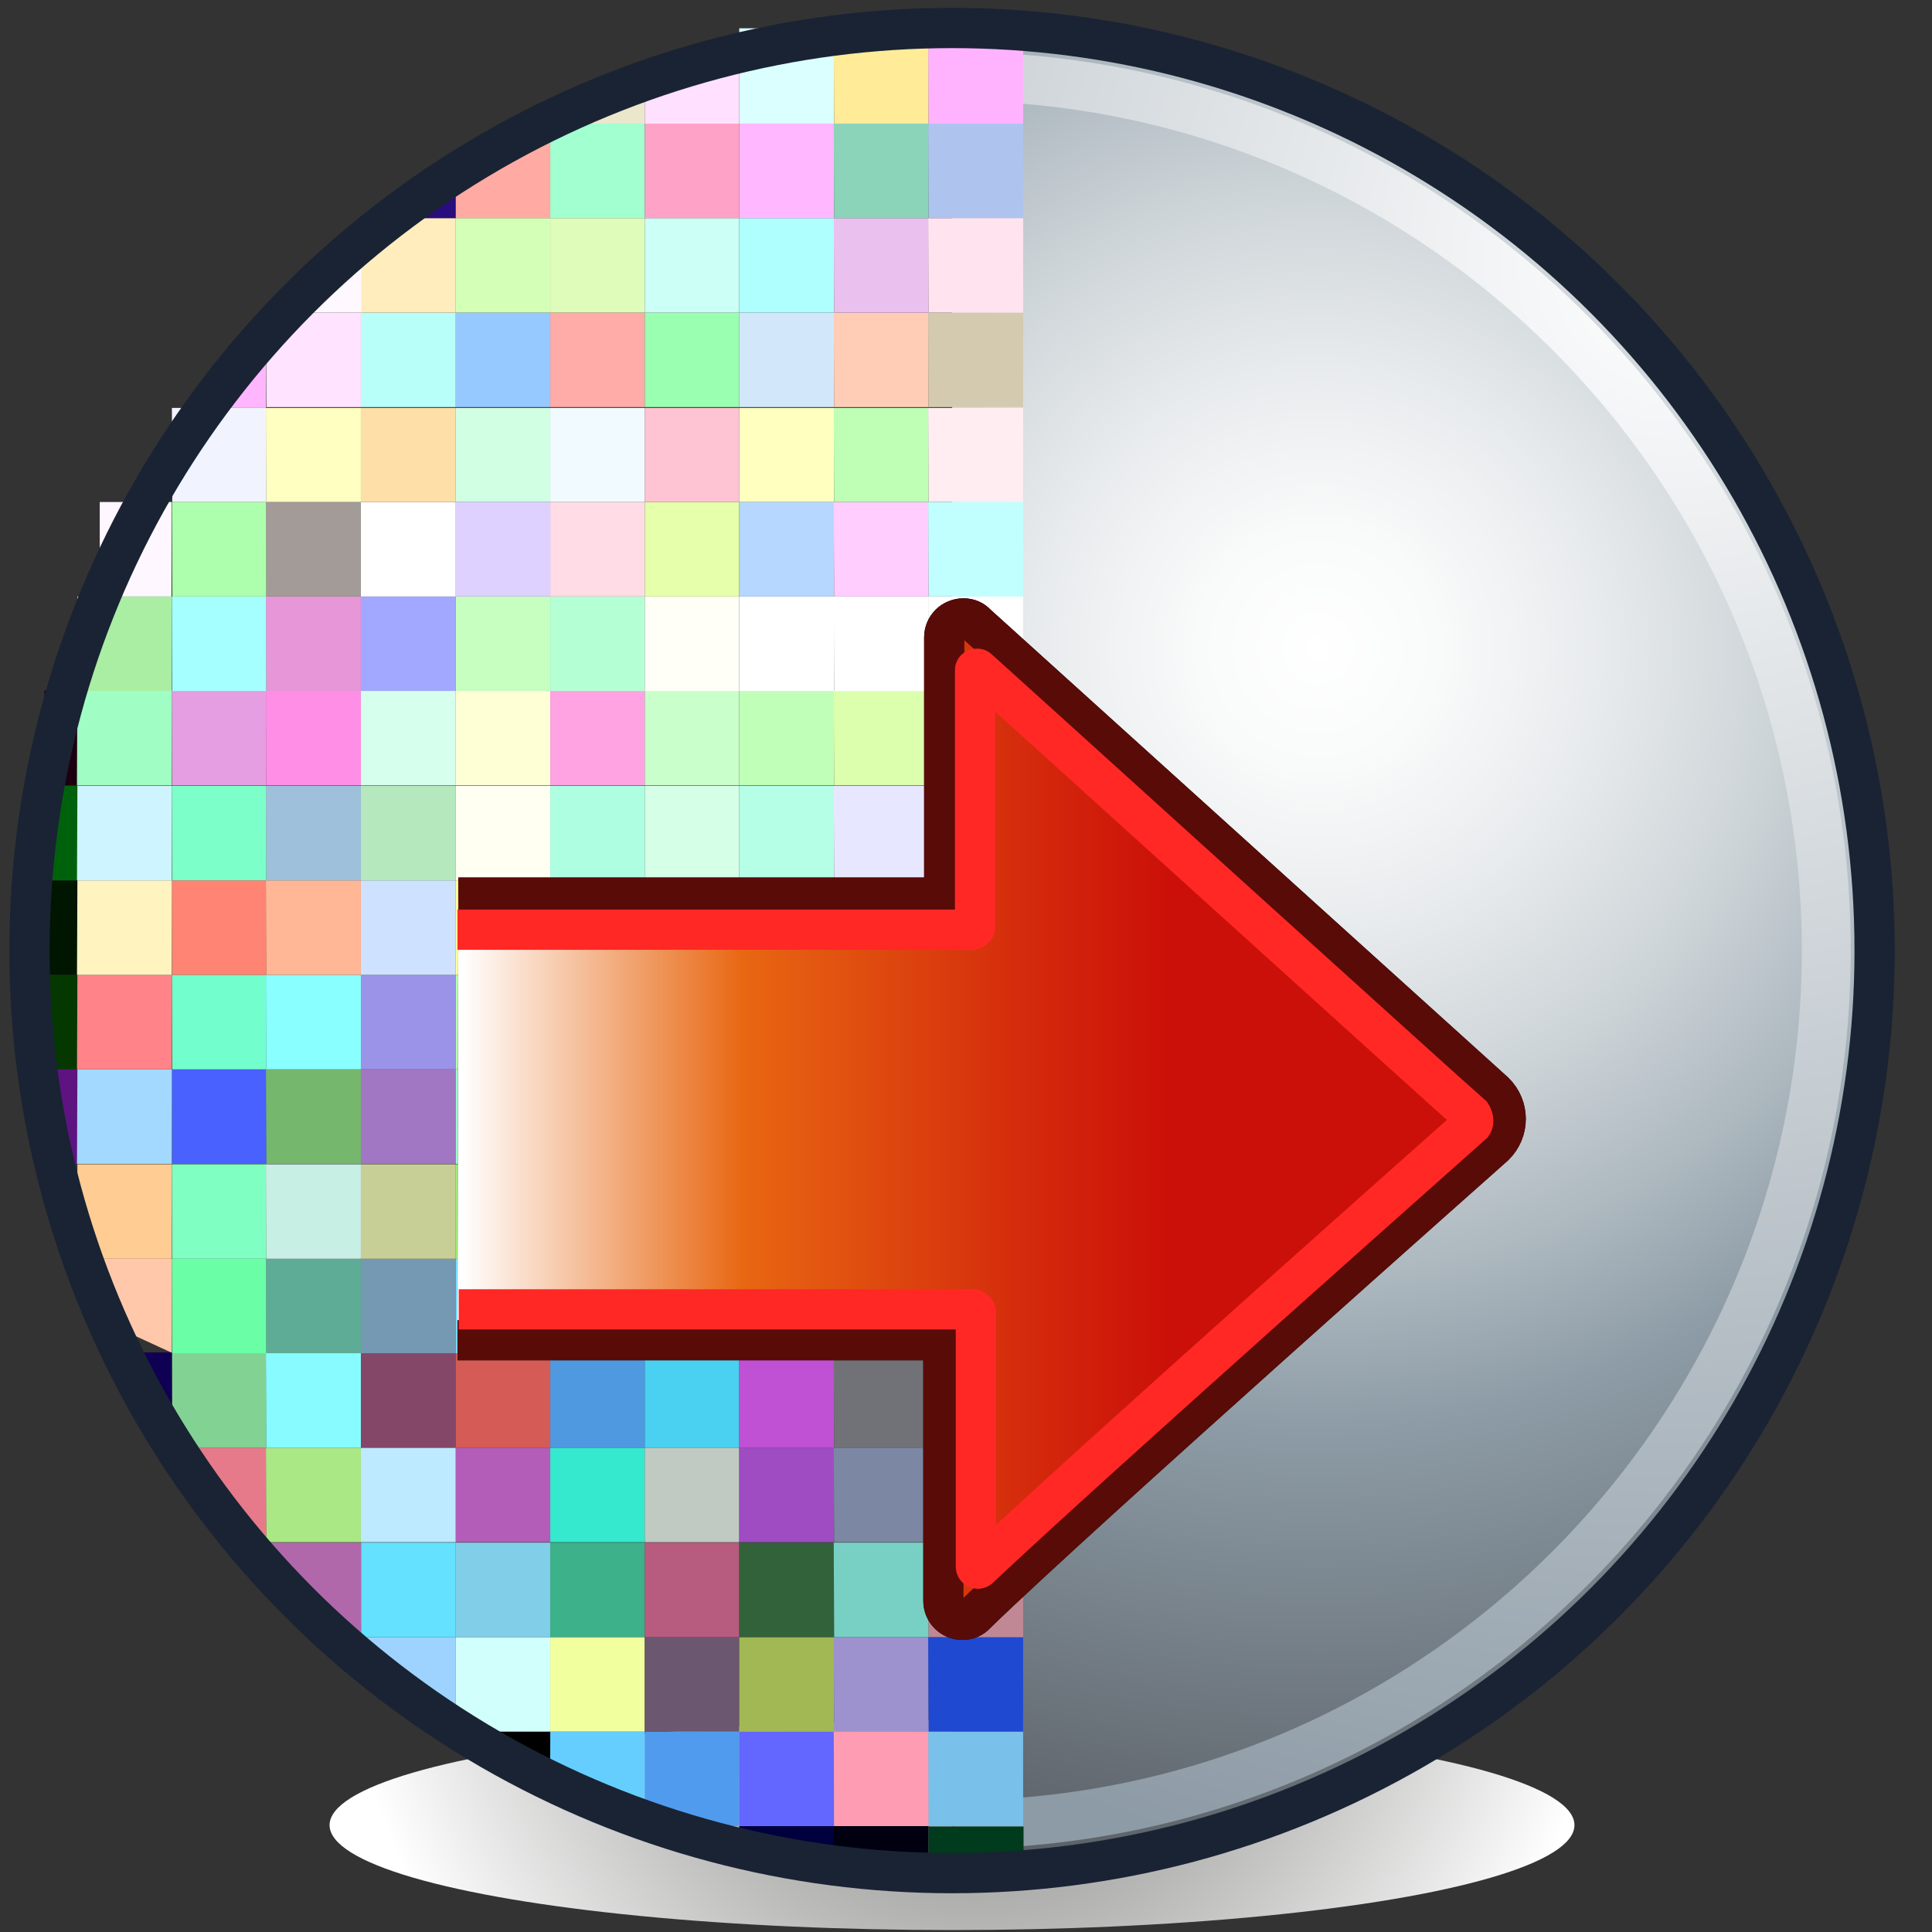 <svg xmlns="http://www.w3.org/2000/svg" width="48" height="48"><rect width="100%" height="100%" fill="#333333" stroke="none"/><defs><radialGradient id="c" cx="-616.157" cy="166.621" r="39.065" gradientUnits="userSpaceOnUse" gradientTransform="translate(994.633)" fy="166.621" fx="-616.157"><stop offset="0" stop-color="#fff"/><stop offset="1" stop-color="#8D9BA6"/></radialGradient><radialGradient id="b" cx="-624.602" cy="175.702" r="31.808" gradientUnits="userSpaceOnUse" gradientTransform="translate(994.633)" fy="175.702" fx="-624.602"><stop offset="0" stop-color="#fff"/><stop offset=".09" stop-color="#F9FAFA"/><stop offset=".21" stop-color="#E8EBED"/><stop offset=".348" stop-color="#CCD3D7"/><stop offset=".497" stop-color="#A5B1B9"/><stop offset=".579" stop-color="#8D9CA6"/><stop offset="1" stop-color="#505359"/></radialGradient><radialGradient id="a" cx="144.879" cy="194.429" r="20.433" gradientUnits="userSpaceOnUse" gradientTransform="matrix(-.766 0 0 1 472.879 0)" fy="194.429" fx="144.879"><stop offset="0" stop-color="#545652"/><stop offset="1" stop-color="#fff"/></radialGradient><linearGradient id="d" x1="368.388" x2="350.091" y1="186.865" y2="186.865" gradientUnits="userSpaceOnUse"><stop offset="0" stop-color="#fff"/><stop offset=".29" stop-color="#FEFDFD"/><stop offset=".417" stop-color="#FCF6F6"/><stop offset=".512" stop-color="#F7E9E9"/><stop offset=".591" stop-color="#F0D8D7"/><stop offset=".661" stop-color="#E8C1C0"/><stop offset=".723" stop-color="#DDA5A3"/><stop offset=".781" stop-color="#D08381"/><stop offset=".834" stop-color="#C15C59"/><stop offset=".882" stop-color="#B1312E"/><stop offset=".916" stop-color="#A40E0A"/><stop offset="1"/></linearGradient><linearGradient id="e" x1="349.746" x2="366.519" y1="186.865" y2="186.865" gradientUnits="userSpaceOnUse"><stop offset="0" stop-color="#fff"/><stop offset=".397" stop-color="#E86712"/><stop offset=".772" stop-color="#D52E0C"/><stop offset="1" stop-color="#CB1009"/></linearGradient></defs><g transform="matrix(1.048 0 0 1.048 -355.057 -168.025)"><g><radialGradient cx="144.879" cy="194.429" r="20.433" gradientUnits="userSpaceOnUse" gradientTransform="matrix(-.766 0 0 1 472.879 0)" fy="194.429" fx="144.879"><stop offset="0" stop-color="#545652"/><stop offset="1" stop-color="#fff"/></radialGradient><ellipse cx="361.364" cy="203.597" fill="url(#a)" ry="2.488" rx="14.756"/><radialGradient cx="-624.602" cy="175.702" r="31.808" gradientUnits="userSpaceOnUse" gradientTransform="translate(994.633)" fy="175.702" fx="-624.602"><stop offset="0" stop-color="#fff"/><stop offset=".09" stop-color="#F9FAFA"/><stop offset=".21" stop-color="#E8EBED"/><stop offset=".348" stop-color="#CCD3D7"/><stop offset=".497" stop-color="#A5B1B9"/><stop offset=".579" stop-color="#8D9CA6"/><stop offset="1" stop-color="#505359"/></radialGradient><path fill="url(#b)" d="M361.37 161c12.07 0 21.87 9.8 21.87 21.87s-9.8 21.87-21.88 21.87"/><g><radialGradient cx="-616.157" cy="166.621" r="39.065" gradientUnits="userSpaceOnUse" gradientTransform="translate(994.633)" fy="166.621" fx="-616.157"><stop offset="0" stop-color="#fff"/><stop offset="1" stop-color="#8D9BA6"/></radialGradient><path fill="url(#c)" d="M361.37 204.16c11.74 0 21.3-9.55 21.3-21.3 0-11.74-9.56-21.3-21.3-21.3v1.16c11.1 0 20.14 9.04 20.14 20.14 0 11.1-9.03 20.15-20.13 20.15v1.16z"/></g></g><g><g><path fill="#00003e" d="M358.56 204.56l-2.24-.4v-.54h2.25v.94z"/></g><g><path fill="#000010" d="M360.8 204.73l-2.24-.17v-.94h2.25v1.1z"/></g><g><path fill="#003b1d" d="M363.05 204.67l-2.24.06v-1.1h2.25v1.04z"/></g><g><path d="M351.84 202.56l-2.24-1.18h2.24v1.18z"/></g><g><path fill="#65ceff" d="M354.08 203.62l-2.24-1.06v-1.18h2.24v2.24z"/></g><g><path fill="#519bee" d="M354.08 201.38h2.24v2.24h-2.24z"/></g><g><path fill="#6366ff" d="M356.32 201.38h2.25v2.24h-2.25z"/></g><g><path fill="#fe9cb4" d="M358.56 201.38h2.25v2.24h-2.24z"/></g><g><path fill="#79c0ea" d="M360.8 201.38h2.25v2.24h-2.24z"/></g><g><path fill="#9fd3ff" d="M349.6 201.38l-2.25-1.72v-.52h2.25v2.24z"/></g><g><path fill="#d1fffc" d="M349.6 199.14h2.24v2.24h-2.24z"/></g><g><path fill="#f2ff9f" d="M351.84 199.14h2.24v2.24h-2.24z"/></g><g><path fill="#6b5770" d="M354.08 199.14h2.24v2.24h-2.24z"/></g><g><path fill="#a1b854" d="M356.32 199.14h2.25v2.24h-2.25z"/></g><g><path fill="#9d92ce" d="M358.56 199.14h2.25v2.24h-2.24z"/></g><g><path fill="#2049d1" d="M360.8 199.14h2.25v2.24h-2.24z"/></g><g><path fill="#63e1ff" d="M347.35 196.9h2.25v2.24h-2.25z"/></g><g><path fill="#80cee7" d="M349.6 196.9h2.24v2.24h-2.24z"/></g><g><path fill="#3cb18a" d="M351.84 196.9h2.24v2.24h-2.24z"/></g><g><path fill="#b85c7f" d="M354.08 196.9h2.24v2.24h-2.24z"/></g><g><path fill="#32623a" d="M356.32 196.9h2.25v2.24h-2.25z"/></g><g><path fill="#78d0c4" d="M358.56 196.9h2.25v2.24h-2.24z"/></g><g><path fill="#bf8894" d="M360.8 196.9h2.25v2.24h-2.24z"/></g><g><path fill="#bdeaff" d="M347.35 194.65h2.25v2.24h-2.25z"/></g><g><path fill="#b35cb8" d="M349.6 194.65h2.24v2.24h-2.24z"/></g><g><path fill="#35e9cf" d="M351.84 194.65h2.24v2.24h-2.24z"/></g><g><path fill="#c1cac2" d="M354.08 194.65h2.24v2.24h-2.24z"/></g><g><path fill="#9f4bc2" d="M356.32 194.65h2.25v2.24h-2.25z"/></g><g><path fill="#7c87a3" d="M358.56 194.65h2.25v2.24h-2.24z"/></g><g><path fill="#78e4cc" d="M360.8 194.65h2.25v2.24h-2.24z"/></g><g><path fill="#844767" d="M347.35 192.4h2.25v2.25h-2.25z"/></g><g><path fill="#d55b56" d="M349.6 192.4h2.24v2.25h-2.24z"/></g><g><path fill="#4e99df" d="M351.84 192.4h2.24v2.25h-2.24z"/></g><g><path fill="#4ad0f1" d="M354.08 192.4h2.24v2.25h-2.24z"/></g><g><path fill="#c050d4" d="M356.32 192.4h2.25v2.25h-2.25z"/></g><g><path fill="#707277" d="M358.56 192.4h2.25v2.25h-2.24z"/></g><g><path fill="#ab646e" d="M360.8 192.4h2.25v2.25h-2.24z"/></g><g><path fill="#7598b3" d="M347.35 190.17h2.25v2.24h-2.25z"/></g><g><path fill="#7bdeff" d="M349.6 190.17h2.24v2.24h-2.24z"/></g><g><path fill="#a2ede8" d="M351.84 190.17h2.24v2.24h-2.24z"/></g><g><path fill="#5fd09f" d="M354.08 190.17h2.24v2.24h-2.24z"/></g><g><path fill="#a6e8ec" d="M356.32 190.17h2.25v2.24h-2.25z"/></g><g><path fill="#a2a6fb" d="M358.56 190.17h2.25v2.24h-2.24z"/></g><g><path fill="#54ff7e" d="M360.8 190.17h2.25v2.24h-2.24z"/></g><g><path fill="#c8cf96" d="M347.35 187.93h2.25v2.24h-2.25z"/></g><g><path fill="#9fea76" d="M349.6 187.93h2.24v2.24h-2.24z"/></g><g><path fill="#a7ff76" d="M351.84 187.93h2.24v2.24h-2.24z"/></g><g><path fill="#fff77a" d="M354.08 187.93h2.24v2.24h-2.24z"/></g><g><path fill="#ad97e8" d="M356.32 187.93h2.25v2.24h-2.25z"/></g><g><path fill="#a98f76" d="M358.56 187.93h2.25v2.24h-2.24z"/></g><g><path fill="#dd9b82" d="M360.8 187.93h2.25v2.24h-2.24z"/></g><g><path fill="#a176c2" d="M347.35 185.68h2.25v2.24h-2.25z"/></g><g><path fill="#9effd0" d="M349.6 185.68h2.24v2.24h-2.24z"/></g><g><path fill="#fff2fa" d="M351.84 185.68h2.24v2.24h-2.24z"/></g><g><path fill="#fba" d="M354.08 185.68h2.24v2.24h-2.24z"/></g><g><path fill="#ffcdf4" d="M356.32 185.68h2.25v2.24h-2.25z"/></g><g><path fill="#e4ff8b" d="M358.56 185.68h2.25v2.24h-2.24z"/></g><g><path fill="#ff938d" d="M360.8 185.68h2.25v2.24h-2.24z"/></g><g><path fill="#9a93e7" d="M347.35 183.44h2.25v2.24h-2.25z"/></g><g><path fill="#b8ffae" d="M349.6 183.44h2.24v2.24h-2.24z"/></g><g><path fill="#ffffb5" d="M351.84 183.44h2.24v2.24h-2.24z"/></g><g><path fill="#9dff95" d="M354.08 183.44h2.24v2.24h-2.24z"/></g><g><path fill="#a2beff" d="M356.32 183.44h2.25v2.24h-2.25z"/></g><g><path fill="#fff" d="M358.56 183.44h2.25v2.24h-2.24z"/></g><g><path fill="#ffaefe" d="M360.8 183.44h2.25v2.24h-2.24z"/></g><g><path fill="#cee1ff" d="M347.35 181.2h2.25v2.24h-2.25z"/></g><g><path fill="#ffff9b" d="M349.6 181.2h2.24v2.24h-2.24z"/></g><g><path fill="#ffffb5" d="M351.84 181.2h2.24v2.24h-2.24z"/></g><g><path fill="#ffffde" d="M354.08 181.2h2.24v2.24h-2.24z"/></g><g><path fill="#fffdff" d="M356.32 181.2h2.25v2.24h-2.25z"/></g><g><path fill="#d3b9ab" d="M358.56 181.2h2.25v2.24h-2.24z"/></g><g><path fill="#ffffa8" d="M360.8 181.2h2.25v2.24h-2.24z"/></g><g><path fill="#b5e8bd" d="M347.35 178.96h2.25v2.24h-2.25z"/></g><g><path fill="#fffff2" d="M349.6 178.96h2.24v2.24h-2.24z"/></g><g><path fill="#aeffe2" d="M351.84 178.96h2.24v2.24h-2.24z"/></g><g><path fill="#d6ffe8" d="M354.08 178.96h2.24v2.24h-2.24z"/></g><g><path fill="#b5ffe6" d="M356.32 178.96h2.25v2.24h-2.25z"/></g><g><path fill="#e7e8ff" d="M358.56 178.96h2.25v2.24h-2.24z"/></g><g><path fill="#ecffa1" d="M360.8 178.96h2.25v2.24h-2.24z"/></g><g><path fill="#d6ffed" d="M347.35 176.7h2.25v2.25h-2.25z"/></g><g><path fill="#ffffd6" d="M349.6 176.7h2.24v2.25h-2.24z"/></g><g><path fill="#ffa3e3" d="M351.84 176.7h2.24v2.25h-2.24z"/></g><g><path fill="#c9ffca" d="M354.08 176.7h2.24v2.25h-2.24z"/></g><g><path fill="#c0ffb8" d="M356.32 176.7h2.25v2.25h-2.25z"/></g><g><path fill="#dbffad" d="M358.56 176.7h2.25v2.25h-2.24z"/></g><g><path fill="#ffffa6" d="M360.8 176.7h2.25v2.25h-2.24z"/></g><g><path fill="#a2a8ff" d="M347.35 174.47h2.25v2.24h-2.25z"/></g><g><path fill="#c6ffbf" d="M349.6 174.47h2.24v2.24h-2.24z"/></g><g><path fill="#b5ffd5" d="M351.84 174.47h2.24v2.24h-2.24z"/></g><g><path fill="#fffff8" d="M354.08 174.47h2.24v2.24h-2.24z"/></g><g><path fill="#fff" d="M356.32 174.47h2.25v2.24h-2.25z"/></g><g><path fill="#fff" d="M358.56 174.47h2.25v2.24h-2.24z"/></g><g><path fill="#fff" d="M360.8 174.47h2.25v2.24h-2.24z"/></g><g><path fill="#fff" d="M347.35 172.23h2.25v2.24h-2.25z"/></g><g><path fill="#ded1ff" d="M349.6 172.23h2.24v2.24h-2.24z"/></g><g><path fill="#ffdce6" d="M351.84 172.23h2.24v2.24h-2.24z"/></g><g><path fill="#e5ffaa" d="M354.08 172.23h2.24v2.24h-2.24z"/></g><g><path fill="#b6d7ff" d="M356.32 172.23h2.25v2.24h-2.25z"/></g><g><path fill="#ffceff" d="M358.56 172.23h2.25v2.24h-2.24z"/></g><g><path fill="#c1ffff" d="M360.8 172.23h2.25v2.24h-2.24z"/></g><g><path fill="#ffdfa8" d="M347.35 170h2.25v2.23h-2.25z"/></g><g><path fill="#d0ffe3" d="M349.6 170h2.24v2.23h-2.24z"/></g><g><path fill="#f1fbff" d="M351.84 170h2.24v2.23h-2.24z"/></g><g><path fill="#ffc4d3" d="M354.08 170h2.24v2.23h-2.24z"/></g><g><path fill="#ffffc0" d="M356.32 170h2.25v2.23h-2.25z"/></g><g><path fill="#beffb5" d="M358.56 170h2.25v2.23h-2.24z"/></g><g><path fill="#ffedf1" d="M360.8 170h2.25v2.23h-2.24z"/></g><g><path fill="#b8fffa" d="M347.35 167.74h2.25v2.24h-2.25z"/></g><g><path fill="#96c9ff" d="M349.6 167.74h2.24v2.24h-2.24z"/></g><g><path fill="#ffaba8" d="M351.84 167.74h2.24v2.24h-2.24z"/></g><g><path fill="#9bffb2" d="M354.08 167.74h2.24v2.24h-2.24z"/></g><g><path fill="#d3e7fb" d="M356.32 167.74h2.25v2.24h-2.25z"/></g><g><path fill="#ffcdb5" d="M358.56 167.74h2.25v2.24h-2.24z"/></g><g><path fill="#d3cab0" d="M360.8 167.74h2.25v2.24h-2.24z"/></g><g><path fill="#ffedbd" d="M347.35 165.5h2.25v2.24h-2.25z"/></g><g><path fill="#d4ffb7" d="M349.6 165.5h2.24v2.24h-2.24z"/></g><g><path fill="#dffcbb" d="M351.84 165.5h2.24v2.24h-2.24z"/></g><g><path fill="#ccfff6" d="M354.08 165.5h2.24v2.24h-2.24z"/></g><g><path fill="#b0ffff" d="M356.32 165.5h2.25v2.24h-2.25z"/></g><g><path fill="#eac0ef" d="M358.56 165.5h2.25v2.24h-2.24z"/></g><g><path fill="#ffe4ef" d="M360.8 165.5h2.25v2.24h-2.24z"/></g><g><path fill="#280d7c" d="M349.6 165.5h-2.25l1.6-.64.65-.43v1.07z"/></g><g><path fill="#ffaba4" d="M351.84 165.5h-2.24v-1.07l2.24-1.17v2.24z"/></g><g><path fill="#a2ffd0" d="M351.84 163.26h2.24v2.24h-2.24z"/></g><g><path fill="#ffa2c7" d="M354.08 163.26h2.24v2.24h-2.24z"/></g><g><path fill="#ffb7ff" d="M356.32 163.26h2.25v2.24h-2.25z"/></g><g><path fill="#8bd4ba" d="M358.56 163.26h2.25v2.24h-2.24z"/></g><g><path fill="#aec4ef" d="M360.8 163.26h2.25v2.24h-2.24z"/></g><g><path fill="#e77a8a" d="M345.1 196.9l-1.1-1.13-1.13-1.12h2.24v2.25z"/></g><g><path fill="#a9e885" d="M345.1 194.65h2.25v2.24h-2.24z"/></g><g><path fill="#eae7cd" d="M354.08 163.26h-2.24l2.24-1.02v1.02z"/></g><g><path fill="#ffe0ff" d="M356.32 163.26h-2.24v-1.02l2.24-.72v1.74z"/></g><g><path fill="#dbffff" d="M356.32 161h2.25v2.26h-2.25z"/></g><g><path fill="#ffeb98" d="M358.56 161h2.25v2.26h-2.24z"/></g><g><path fill="#ffb3ff" d="M360.8 161h2.25v2.26h-2.24z"/></g><g><path fill="#82d393" d="M342.87 192.4h2.24v2.25h-2.23z"/></g><g><path fill="#87fbff" d="M345.1 192.4h2.25v2.25h-2.24z"/></g><g><path fill="#6affa7" d="M342.87 190.17h2.24v2.24h-2.23z"/></g><g><path fill="#5eac95" d="M345.1 190.17h2.25v2.24h-2.24z"/></g><g><path fill="#80ffc3" d="M342.87 187.93h2.24v2.24h-2.23z"/></g><g><path fill="#c7efe3" d="M345.1 187.93h2.25v2.24h-2.24z"/></g><g><path fill="#4861ff" d="M342.87 185.68h2.24v2.24h-2.23z"/></g><g><path fill="#76b76e" d="M345.1 185.68h2.25v2.24h-2.24z"/></g><g><path fill="#73ffcd" d="M342.87 183.44h2.24v2.24h-2.23z"/></g><g><path fill="#89ffff" d="M345.1 183.44h2.25v2.24h-2.24z"/></g><g><path fill="#ff8474" d="M342.87 181.2h2.24v2.24h-2.23z"/></g><g><path fill="#ffb796" d="M345.1 181.2h2.25v2.24h-2.24z"/></g><g><path fill="#7cffc8" d="M342.87 178.96h2.24v2.24h-2.23z"/></g><g><path fill="#9ec0da" d="M345.1 178.96h2.25v2.24h-2.24z"/></g><g><path fill="#e59ee1" d="M342.87 176.7h2.24v2.25h-2.23z"/></g><g><path fill="#ff8ee7" d="M345.1 176.7h2.25v2.25h-2.24z"/></g><g><path fill="#a5ffff" d="M342.87 174.47h2.24v2.24h-2.23z"/></g><g><path fill="#e797d7" d="M345.1 174.47h2.25v2.24h-2.24z"/></g><g><path fill="#aeffad" d="M342.87 172.23h2.24v2.24h-2.23z"/></g><g><path fill="#a29b98" d="M345.1 172.23h2.25v2.24h-2.24z"/></g><g><path fill="#f1f4ff" d="M342.87 170h2.24v2.23h-2.23z"/></g><g><path fill="#ffffc2" d="M345.1 170h2.25v2.23h-2.24z"/></g><g><path fill="#ffb6ff" d="M345.1 170h-1.4l.7-.93.7-.9v1.82z"/></g><g><path fill="#ffe3ff" d="M345.1 167.74h2.25v2.24h-2.24z"/></g><g><path fill="#fff8ff" d="M347.35 167.74h-2.24l1.13-1.12 1.12-1.12v2.24z"/></g><g><path fill="#5d1481" d="M340.63 187.93h-.55l-.5-2.25h1.05v2.25z"/></g><g><path fill="#a3d9ff" d="M340.63 185.68h2.24v2.24h-2.25z"/></g><g><path fill="#053800" d="M340.63 185.68h-1.05l-.08-2.24h1.13v2.24z"/></g><g><path fill="#ff8388" d="M340.63 183.44h2.24v2.24h-2.25z"/></g><g><path fill="#001600" d="M339.5 181.2h1.13v2.24h-1.13z"/></g><g><path fill="#fff3bf" d="M340.63 181.2h2.24v2.24h-2.25z"/></g><g><path fill="#00610d" d="M339.5 178.96h1.13v2.24h-1.13z"/></g><g><path fill="#cdf4ff" d="M340.63 178.96h2.24v2.24h-2.25z"/></g><g><path fill="#1c0010" d="M339.85 176.7h.77v2.25h-.77z"/></g><g><path fill="#a0fec4" d="M340.63 176.7h2.24v2.25h-2.25z"/></g><g><path fill="#a9eea3" d="M340.63 174.47h2.24v2.24h-2.25z"/></g><g><path fill="#fff7ff" d="M341.16 172.23h1.7v2.24h-1.7z"/></g><g><path fill="#100053" d="M342.87 194.65l-.8-1.46-.3-.8h1.1v2.25z"/></g><g><path fill="#ffc8aa" d="M342.87 192.4l-1.52-.7-.73-1.53h2.25v2.24z"/></g><g><path fill="#ffcc94" d="M340.63 187.93h2.24v2.24h-2.25z"/></g><g><path fill="#b068ab" d="M347.35 199.14l-2.24-1.64v-.6h2.25v2.24z"/></g></g><g><linearGradient x1="368.388" x2="350.091" y1="186.865" y2="186.865" gradientUnits="userSpaceOnUse"><stop offset="0" stop-color="#fff"/><stop offset=".29" stop-color="#FEFDFD"/><stop offset=".417" stop-color="#FCF6F6"/><stop offset=".512" stop-color="#F7E9E9"/><stop offset=".591" stop-color="#F0D8D7"/><stop offset=".661" stop-color="#E8C1C0"/><stop offset=".723" stop-color="#DDA5A3"/><stop offset=".781" stop-color="#D08381"/><stop offset=".834" stop-color="#C15C59"/><stop offset=".882" stop-color="#B1312E"/><stop offset=".916" stop-color="#A40E0A"/><stop offset="1"/></linearGradient><path fill="url(#d)" stroke="#000" stroke-width=".954" d="M349.64 192.1h11.52v6.18c0 .25.2.45.45.45.13 0 .24-.05.32-.14l.02-.02c2.33-2.27 12.27-11.08 12.27-11.08.36-.35.36-.92 0-1.27l-12.28-11.1c-.07-.08-.18-.13-.3-.13-.26 0-.46.2-.46.45v6.17h-11.52"/><path fill="none" stroke="#ed2728" stroke-width=".954" d="M349.64 182.37h12.2s.07-.02.07-.06c0-.6 0-4.95 0-6.1 0-.02.05-.04.07-.02 1.18 1.06 11 9.96 11.7 10.57.02.03.04.1.04.12 0 .05 0 .07-.02.1-.3.27-8.8 7.8-11.7 10.53-.02.02-.07 0-.07-.04 0-1.23 0-5.44 0-6.03 0-.05-.06-.07-.06-.07h-12.2"/></g><circle cx="361.365" cy="182.864" r="21.871" fill="none" stroke="#192333" stroke-width=".954"/><g><linearGradient x1="349.746" x2="366.519" y1="186.865" y2="186.865" gradientUnits="userSpaceOnUse"><stop offset="0" stop-color="#fff"/><stop offset=".397" stop-color="#E86712"/><stop offset=".772" stop-color="#D52E0C"/><stop offset="1" stop-color="#CB1009"/></linearGradient><path fill="url(#e)" stroke="#590b08" stroke-width=".954" d="M349.64 192.1h11.52v6.18c0 .25.2.45.45.45.13 0 .24-.05.32-.14l.02-.02c2.33-2.27 12.27-11.08 12.27-11.08.36-.35.36-.92 0-1.27l-12.28-11.1c-.07-.08-.18-.13-.3-.13-.26 0-.46.2-.46.45v6.17h-11.52"/><path fill="none" stroke="#ff2825" stroke-width=".954" d="M349.64 182.37h12.2s.07-.02.07-.06c0-.6 0-4.95 0-6.1 0-.02.05-.04.07-.02 1.18 1.06 11 9.96 11.7 10.57.02.03.04.1.04.12 0 .05 0 .07-.02.1-.3.27-8.8 7.8-11.7 10.53-.02.02-.07 0-.07-.04 0-1.23 0-5.44 0-6.03 0-.05-.06-.07-.06-.07h-12.2"/></g></g></svg>